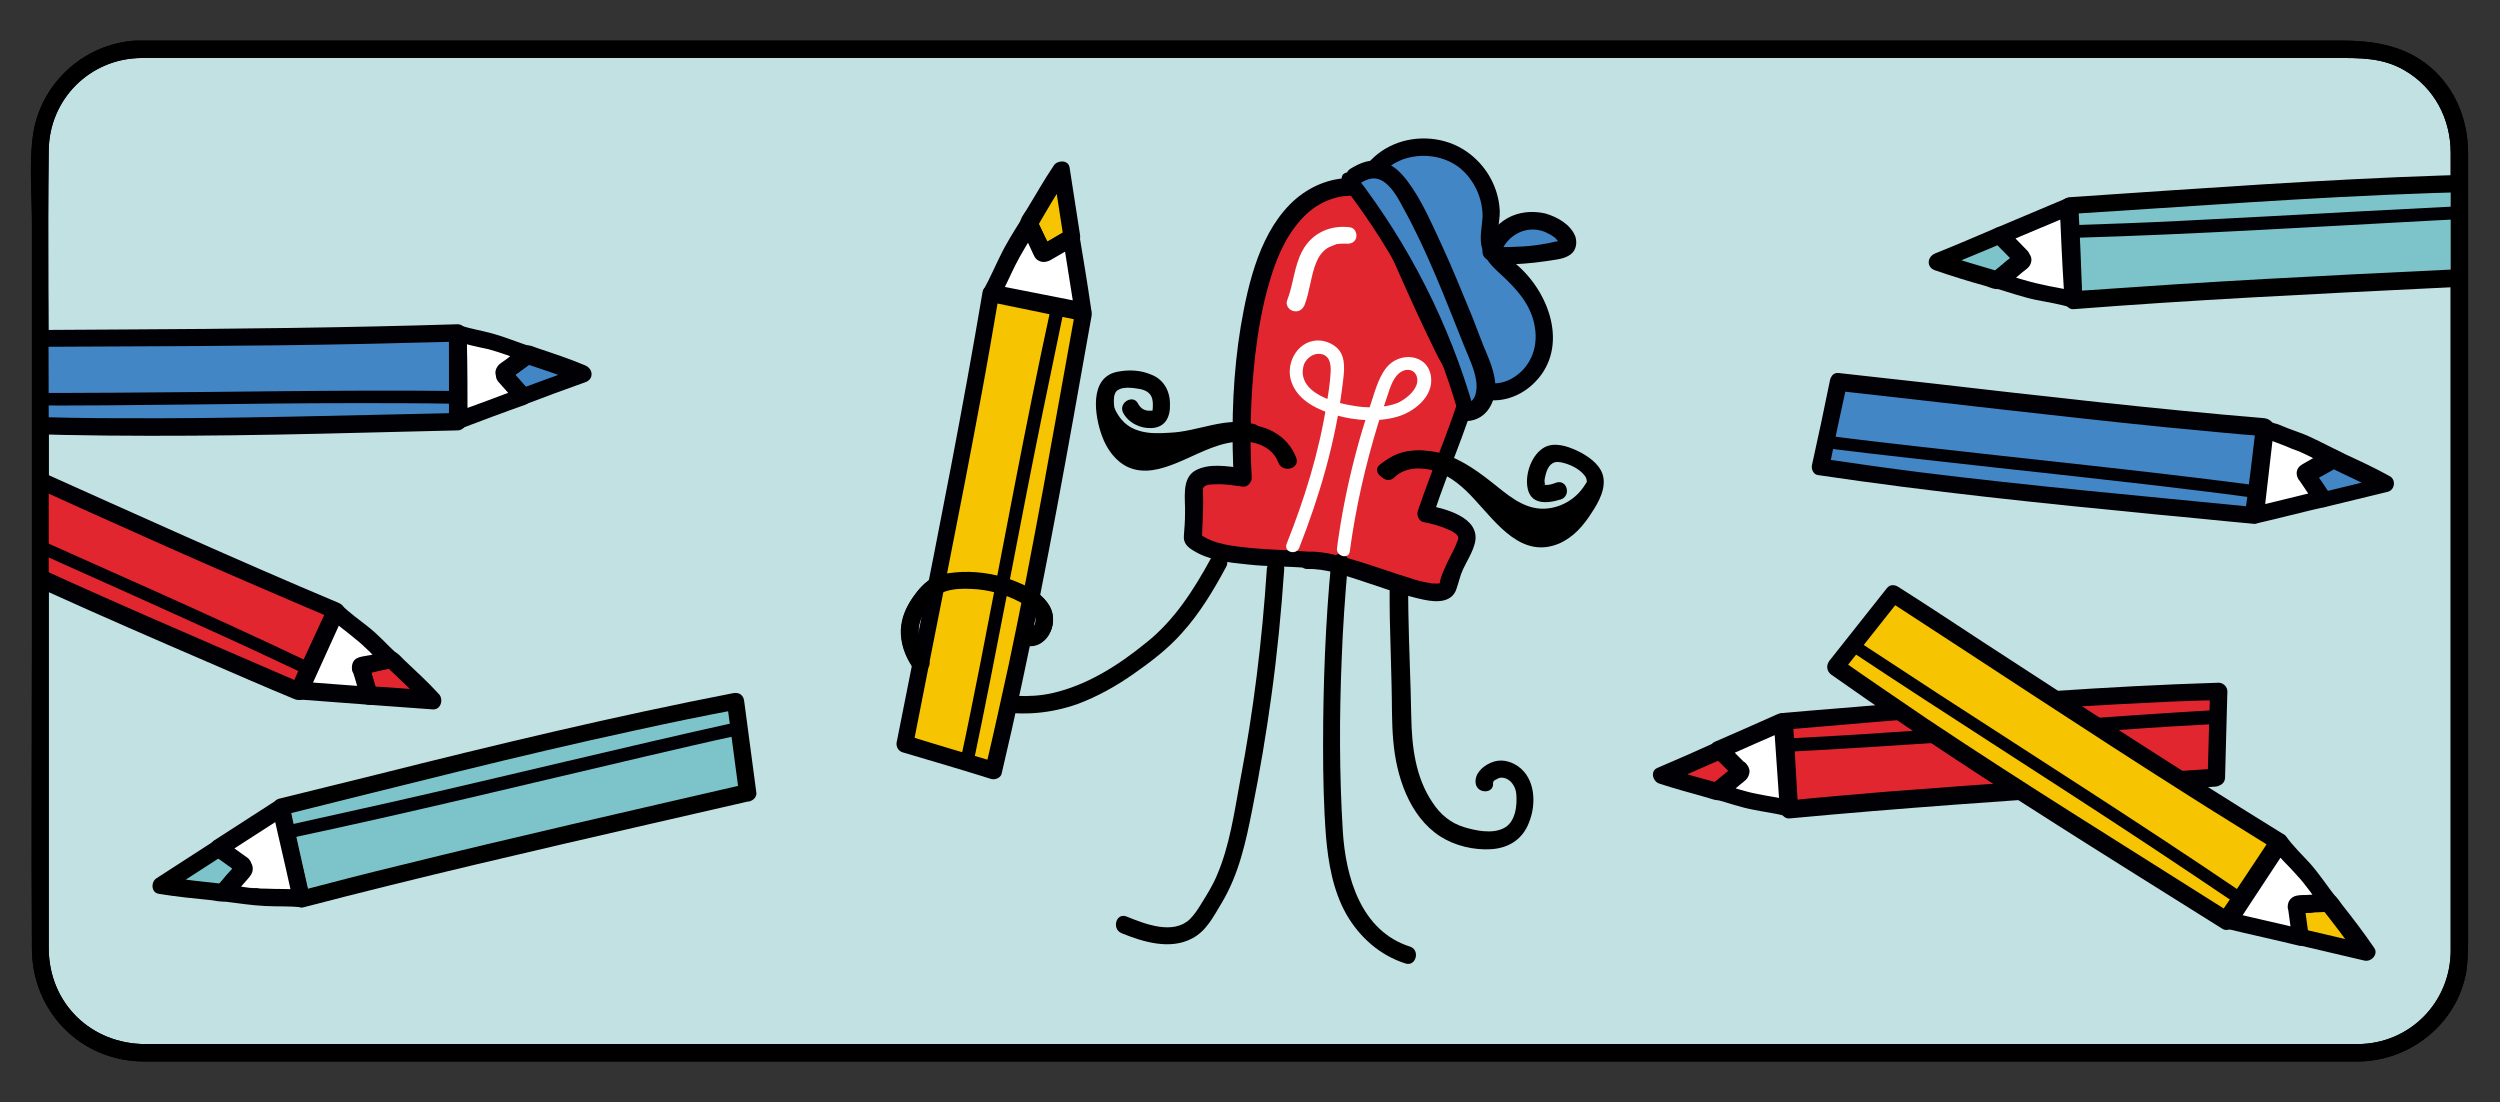 <?xml version="1.0" encoding="utf-8"?>
<!-- Generator: Adobe Illustrator 24.2.0, SVG Export Plug-In . SVG Version: 6.00 Build 0)  -->
<svg version="1.1" id="Layer_1" xmlns="http://www.w3.org/2000/svg" xmlns:xlink="http://www.w3.org/1999/xlink" x="0px" y="0px"
	 viewBox="0 0 431 190" style="enable-background:new 0 0 431 190;" xml:space="preserve">
<rect x="0" y="0" width="431" height="190" fill="#333333" stroke="none"/>
<style type="text/css">
	.st0{fill:#C2E1E3;}
	.st1{fill:#000005;}
	.st2{fill:#E1262F;}
	.st3{fill:#FFFFFF;}
	.st4{fill:#F7C402;}
	.st5{fill:#4386C6;}
	.st6{fill:#7DC4CA;}
	.st7{clip-path:url(#SVGID_2_);}
</style>
<g>
	<g>
		<path class="st0" d="M406.6,181.5H24.4c-9.6,0-17.4-7.8-17.4-17.4V25.9c0-9.6,7.8-17.4,17.4-17.4h382.2c9.6,0,17.4,7.8,17.4,17.4
			v138.2C424,173.7,416.2,181.5,406.6,181.5z"/>
		<g>
			<path class="st1" d="M406.6,180c-6.8,0-13.5,0-20.3,0c-17.4,0-34.8,0-52.2,0c-23.9,0-47.8,0-71.8,0c-26.4,0-52.9,0-79.3,0
				c-24.7,0-49.5,0-74.2,0c-18.9,0-37.8,0-56.7,0c-9,0-18,0-27,0c-9.3,0-16.6-6.9-16.7-16.4c0-5.9,0-11.8,0-17.6c0-24.5,0-49,0-73.5
				c0-15.5-0.2-31.1,0-46.6c0.1-8.8,7.1-15.8,15.9-15.9c0.5,0,1,0,1.5,0c3.5,0,6.9,0,10.4,0c15.3,0,30.5,0,45.8,0
				c22.7,0,45.4,0,68.2,0c26.1,0,52.3,0,78.4,0c25.5,0,50.9,0,76.4,0c20.8,0,41.6,0,62.4,0c11.8,0,23.5,0,35.3,0
				c4.1,0,8-0.1,11.8,2.1c5.2,3,8,8.4,8,14.3c0,2,0,4.1,0,6.1c0,21.9,0,43.9,0,65.8c0,20.7,0,41.4,0,62c0,1.2,0,2.5,0,3.7
				C422.4,172.9,415.4,179.9,406.6,180c-1.9,0-1.9,3,0,3c9-0.1,17.1-6.6,18.6-15.6c0.3-2,0.3-4,0.3-6.1c0-7.8,0-15.7,0-23.5
				c0-25.5,0-51,0-76.5c0-9.4,0-18.8,0-28.2c0-2.2,0-4.4,0-6.6c0-5.3-1.8-10.4-5.7-14.2C415.3,8,409.7,7,403.7,7
				c-4.2,0-8.4,0-12.7,0c-16.5,0-33,0-49.5,0c-23.7,0-47.4,0-71.1,0c-26.7,0-53.4,0-80.1,0c-25.3,0-50.5,0-75.8,0
				C94.8,7,75,7,55.3,7c-9.9,0-19.7,0-29.6,0c-0.8,0-1.6,0-2.4,0C14.4,7.6,7,14.4,5.7,23.2C5,28.1,5.5,33.4,5.5,38.3c0,24,0,48,0,72
				c0,17.7-0.1,35.5,0,53.2c0,10.8,8.3,19.4,19.2,19.5c2.6,0,5.3,0,7.9,0c14.2,0,28.3,0,42.5,0c22.3,0,44.6,0,66.9,0
				c26.4,0,52.8,0,79.2,0c26,0,51.9,0,77.9,0c21.5,0,43.1,0,64.6,0c12.7,0,25.3,0,38,0c1.7,0,3.3,0,5,0
				C408.5,183,408.5,180,406.6,180z"/>
		</g>
	</g>
	<g>
		<g>
			<g>
				<g>
					<g>
						<path d="M240.9,84.6c-1.3,7.2-1.4,14.6-1.3,21.9c0.1,3.8,0.2,7.6,0.3,11.3c0.1,3.3,0,6.7,0.3,9.9c0.5,6,2.7,13,8.1,16.5
							c2.5,1.6,5.8,2.4,8.8,2.2c3-0.2,5.4-1.7,6.5-4.6c1.3-3.2,1.1-7.6-1.9-9.7c-1.5-1-3.1-1.3-4.7-0.6c-1.4,0.6-2.8,1.9-2.6,3.5
							c0.2,1.9,3.2,1.9,3,0c0-0.3,0.2-0.5,0.7-0.7c0.3-0.2,0.7-0.3,1.1-0.2c1.3,0.2,2.1,1.6,2.2,2.7c0.2,2-0.1,5-2.2,6
							c-2,1-4.8,0.4-6.8-0.2c-2.3-0.7-4.1-2.2-5.4-4.2c-3-4.4-3.6-9.7-3.7-14.9c-0.1-6-0.4-12-0.5-18.1c-0.1-6.7,0-13.6,1.2-20.2
							C244.1,83.6,241.2,82.7,240.9,84.6L240.9,84.6z"/>
					</g>
				</g>
				<g>
					<path class="st2" d="M225.4,96.6c-4.4-0.4-15.7-0.1-19.7-3.5c0,0,0.3-6.7,0.2-8.7c-0.2-3.4,5.9-2.4,8.4-2.1
						c-0.7-13.1-0.4-57.1,24.3-49.1c29.5,9.5,12.9,37.8,7.2,55.4c2.6,0.5,7.5,1.9,7.2,4.4c-0.3,1.9-2.3,4.2-3.2,8.1
						C248.7,105.3,232.9,96.4,225.4,96.6z"/>
					<g>
						<path class="st1" d="M225.4,95.1c-3.2-0.3-6.4-0.3-9.5-0.6c-2.9-0.3-6.8-0.6-9.1-2.5c0.1,0.4,0.3,0.7,0.4,1.1
							c0.1-2.8,0.3-5.6,0.2-8.3c0-0.5-0.1-0.6,0.2-0.9c0.4-0.4,1.3-0.4,1.9-0.4c1.6-0.1,3.2,0.2,4.8,0.4c0.8,0.1,1.5-0.8,1.5-1.5
							c-0.4-7.1-0.2-14.2,0.6-21.2c0.5-4.2,1.2-8.3,2.4-12.4c1-3.5,2.4-7.1,4.7-10c1.9-2.5,4.5-4.3,7.6-4.9c4.3-0.7,9,1.1,12.8,3.1
							c3.9,2.1,7.3,5.2,8.9,9.5c1.5,3.9,1.6,8.3,1,12.4c-1.3,9.2-5.3,17.7-8.4,26.4c-0.3,1-0.7,1.9-1,2.9c-0.2,0.7,0.3,1.7,1,1.8
							c1.5,0.3,3,0.7,4.3,1.3c0.5,0.2,1.3,0.6,1.6,1.1c0.2,0.4,0.1,0.6-0.1,1c-0.5,1.5-1.4,2.8-2,4.3c-0.4,0.8-0.9,2-1,2.9
							c0,0.2,0,0,0,0c0-0.1,0.2,0-0.1,0c0.3-0.1-0.1,0-0.2,0c0.3,0-0.2,0-0.3,0c-0.4,0-0.9,0-1.2-0.1c-1.2-0.2-2.4-0.5-3.5-0.9
							c-2.9-0.9-5.7-1.9-8.6-2.8C231.6,96,228.5,95,225.4,95.1c-1.9,0-1.9,3,0,3c3-0.1,6.1,1,8.9,1.9c3.1,1,6.3,2.2,9.5,3
							c2,0.5,5,1.3,6.6-0.3c0.3-0.3,0.6-0.8,0.7-1.2c0.4-1.1,0.6-2.2,1.1-3.3c0.7-1.5,1.7-3,2.1-4.7c0.9-4.3-5.1-5.8-8.2-6.4
							c0.3,0.6,0.7,1.2,1,1.8c2.9-9.1,7.2-17.8,9-27.2c0.9-4.6,1.2-9.4,0.1-13.9c-1.2-4.7-4-8.6-7.8-11.4c-4.1-3.1-9.6-5.4-14.7-5.7
							c-3.8-0.2-7.3,1.1-10.2,3.5c-6.2,5.3-8.3,14.5-9.6,22.1c-1.3,7.9-1.6,16-1.3,24c0,0.6,0.1,1.3,0.1,1.9c0.5-0.5,1-1,1.5-1.5
							c-2.6-0.3-5.7-0.9-8.1,0.4c-2.5,1.4-1.7,5-1.8,7.4c0,1.3-0.1,2.6-0.2,3.9c-0.1,1.2,0.6,1.9,1.6,2.5c2.7,1.7,6.2,2.1,9.3,2.4
							c3.4,0.4,6.8,0.3,10.2,0.6C227.4,98.2,227.4,95.2,225.4,95.1z"/>
					</g>
				</g>
				<g>
					<g>
						<path d="M229.5,96.9c-1,10.5-1.4,21.1-1.4,31.7c0,5.2,0.1,10.4,0.5,15.6c0.4,4.6,1.2,9.3,3.5,13.4c2.3,4,5.8,7.1,10.2,8.5
							c1.8,0.6,2.6-2.3,0.8-2.9c-8.5-2.7-11.1-12-11.6-19.9c-0.6-9.8-0.6-19.7-0.2-29.5c0.2-5.6,0.6-11.2,1.1-16.8
							C232.7,95,229.7,95,229.5,96.9L229.5,96.9z"/>
					</g>
				</g>
				<g>
					<g>
						<path class="st3" d="M224,94.4c3.5-8.9,6.2-18.1,7.4-27.6c0.2-1.8,0.7-4.2-0.2-5.9c-0.7-1.4-2.6-2.3-4.2-2.2
							c-3.5,0.2-5.5,4.2-4.3,7.3c1.2,3.2,4.6,4.7,7.7,5.6c3.2,0.9,7,1.2,10.3,0.3c3-0.8,6.5-3.5,6-7c-0.6-4-5.5-4.3-7.7-1.5
							c-1.5,1.9-2.1,4.6-2.9,6.9c-0.9,2.6-1.7,5.3-2.4,8c-1.4,5.3-2.5,10.8-3.2,16.2c-0.2,1.4,2,2,2.2,0.6c1-7.5,2.7-14.9,4.9-22.1
							c0.6-1.8,1.2-3.6,1.8-5.4c0.5-1.5,1.2-3.4,2.9-3.8c1.6-0.3,2.4,1.2,1.9,2.6c-0.5,1.3-1.9,2.4-3.1,3c-2.4,1-5.5,1-8.1,0.5
							c-2.4-0.4-5.2-1.2-7-2.8c-1.1-1-1.7-2.4-1.3-3.9c0.2-1.1,1.4-2.2,2.6-2.2c1.9,0,2.2,1.7,2.1,3.2c-0.1,1.9-0.4,3.7-0.7,5.5
							c-1.3,8.3-3.8,16.3-6.9,24.1C221.3,95.2,223.5,95.8,224,94.4L224,94.4z"/>
					</g>
				</g>
				<g>
					<g>
						<path class="st3" d="M224.9,52.6c0.9-2.3,1.1-5.1,2-7.3c0.4-1,1-1.9,1.9-2.5c0.5-0.3,1-0.5,1.6-0.7c0.5-0.1,1.2-0.1,1.6-0.1
							c0.8,0.1,1.6-0.2,1.8-1c0.2-0.7-0.2-1.7-1-1.8c-3.4-0.5-6.7,1-8.3,4.1c-1.4,2.6-1.5,5.7-2.6,8.5c-0.3,0.8,0.3,1.6,1,1.8
							C223.9,53.9,224.6,53.3,224.9,52.6L224.9,52.6z"/>
					</g>
				</g>
				<g>
					<g>
						<path class="st3" d="M238.8,40.8c1.9,0,1.9-3,0-3C236.8,37.8,236.8,40.8,238.8,40.8L238.8,40.8z"/>
					</g>
				</g>
				<g>
					<g>
						<path d="M218.4,98.1c-0.8,12.3-2.3,24.5-4.6,36.5c-1,5.4-1.8,11.2-4,16.3c-0.7,1.7-1.7,3.3-2.7,4.9c-0.6,1-1.2,1.9-2,2.7
							c-2.9,2.7-7.7,0.8-10.9-0.5c-1.8-0.7-2.6,2.2-0.8,2.9c3.7,1.5,8.3,2.9,12.1,0.9c2.5-1.3,3.7-3.8,5.1-6.1
							c3-5,4.2-10.6,5.3-16.2c1.3-6.5,2.4-13,3.3-19.6c1-7.2,1.7-14.5,2.2-21.8C221.5,96.2,218.5,96.2,218.4,98.1L218.4,98.1z"/>
					</g>
				</g>
			</g>
			<g>
				<g>
					<path d="M208.8,96.2c-3,5.5-6.3,10.7-11.2,14.6c-4.8,3.9-10.1,7.3-16.2,8.7c-4.1,0.9-8.2,0.5-12.2-0.5c-3.4-0.9-6.8-2.3-9-5.2
						c-1.5-2-2.4-4.6-1.5-7c0.5-1.4,1.5-2.8,2.5-3.8c1.1-1.1,2.6-1.3,4-1.4c3.4-0.3,7.1,0.5,10.2,2.1c1,0.5,2.2,1.2,2.9,2.2
						c0.5,0.8,0.3,2.9-1.2,2.4c-1.8-0.6-2.6,2.3-0.8,2.9c4,1.3,6.5-3.6,4.6-6.8c-1.7-2.8-5.3-4.2-8.3-5c-3.5-1-7.8-1.4-11.3,0
						c-1.9,0.8-3.3,2.6-4.3,4.2c-0.9,1.5-1.5,3-1.6,4.7c-0.3,3.4,1.6,6.8,4,9.1c3.3,3.1,7.9,4.5,12.3,5.2c4.8,0.8,9.4,0.4,14-1.2
						c3.5-1.3,6.7-3.1,9.7-5.2c3-2.1,5.9-4.3,8.3-7c3.1-3.4,5.5-7.4,7.7-11.5C212.3,96.1,209.7,94.6,208.8,96.2L208.8,96.2z"/>
				</g>
			</g>
			<g>
				<g>
					<path class="st4" d="M156,128.2c5.1-26.1,10.2-50.7,14.8-77.6c5.3,1.1,10.7,2.2,16,3.3c-4.8,26.3-9.1,51.9-15.5,78.9L156,128.2
						z"/>
					<g>
						<path class="st1" d="M157.4,128.6c3.9-20,8-40,11.7-60c1.1-5.9,2.1-11.7,3.1-17.6c-0.6,0.3-1.2,0.7-1.8,1
							c5.3,1.1,10.7,2.2,16,3.3c-0.3-0.6-0.7-1.2-1-1.8c-3.7,20.4-7.2,40.8-11.5,61.1c-1.3,5.9-2.6,11.9-4,17.8
							c0.6-0.3,1.2-0.7,1.8-1c-5.1-1.5-10.2-3-15.3-4.6c-1.9-0.6-2.6,2.3-0.8,2.9c5.1,1.5,10.2,3,15.3,4.6c0.8,0.2,1.7-0.3,1.8-1
							c4.8-20.3,8.7-40.9,12.4-61.5c1-5.8,2.1-11.6,3.1-17.4c0.1-0.8-0.2-1.7-1-1.8c-5.3-1.1-10.7-2.2-16-3.3
							c-0.7-0.2-1.7,0.2-1.8,1c-3.4,20.2-7.4,40.4-11.4,60.5c-1.1,5.7-2.3,11.4-3.4,17.1C154.2,129.7,157.1,130.5,157.4,128.6z"/>
					</g>
				</g>
				<g>
					<g>
						<path d="M160,113.6c-1.1-1.6-1.8-3.4-1.6-5.4c0.2-1.6,1.1-3.1,2.1-4.4c1-1.3,2-1.8,3.5-2.1c1.5-0.3,3.1-0.2,4.6-0.1
							c2.8,0.3,5.7,1.2,8.1,2.7c0.7,0.5,1.6,1.2,1.8,1.9c0.3,0.8-0.1,2.4-1.4,2c-1.8-0.6-2.6,2.3-0.8,2.9c3.5,1.2,6.1-2.7,5-5.8
							c-0.9-2.5-3.6-4-5.8-4.9c-3-1.3-6.4-1.9-9.6-1.8c-1.6,0.1-3.3,0.2-4.8,0.9c-1.6,0.7-2.8,2.2-3.8,3.6c-1.1,1.6-1.9,3.4-2,5.4
							c-0.1,2.3,0.7,4.6,2,6.5C158.5,116.7,161.1,115.2,160,113.6L160,113.6z"/>
					</g>
				</g>
				<g>
					<g>
						<path class="st1" d="M167.8,131.6c4.2-20,7.8-40.1,11.9-60.2c1.2-5.8,2.4-11.6,3.6-17.4c0.3-1.4-1.9-2-2.2-0.6
							c-4.4,20.2-8.1,40.6-12.1,61c-1.1,5.5-2.2,11.1-3.4,16.6C165.4,132.4,167.6,133,167.8,131.6L167.8,131.6z"/>
					</g>
				</g>
				<g>
					<g>
						<path class="st4" d="M179.9,43.6c0.1,0,0.3,0,0.4-0.1c1.5-0.9,3-1.7,4.5-2.6c-0.6-4.1-1.3-8.2-1.8-11.6c-2,3-3.8,6.2-5.6,9.2
							c0.7,1.6,1.5,3.2,2.2,4.7C179.6,43.5,179.7,43.6,179.9,43.6z"/>
						<g>
							<path class="st1" d="M179.9,45.1c1.1-0.1,2-0.8,2.9-1.3c0.9-0.5,1.8-1,2.7-1.6c0.6-0.4,0.8-1,0.7-1.7
								c-0.6-3.9-1.2-7.7-1.8-11.6c-0.2-1.4-2.1-1.3-2.7-0.4c-1.7,2.5-3.2,5.2-4.8,7.8c-0.4,0.6-1,1.4-1,2.1c0,0.8,0.6,1.7,1,2.4
								c0.3,0.7,0.7,1.4,1,2.1c0.3,0.7,0.6,1.5,1.3,1.9c1.7,0.9,3.2-1.7,1.5-2.6c0.2,0.3,0.3,0.3,0.2,0.1c0-0.1-0.1-0.2-0.1-0.2
								c-0.1-0.2-0.2-0.4-0.3-0.6c-0.2-0.4-0.4-0.8-0.6-1.2c-0.4-0.8-0.8-1.7-1.2-2.5c0,0.5,0,1,0,1.5c1.8-3.1,3.6-6.2,5.6-9.2
								c-0.9-0.1-1.8-0.2-2.7-0.4c0.6,3.9,1.2,7.7,1.8,11.6c0.2-0.6,0.5-1.1,0.7-1.7c-1.5,0.9-3.1,1.9-4.7,2.6
								c0.3-0.1,0.5-0.1,0.8-0.2c-0.1,0-0.1,0-0.2,0c-0.8,0.1-1.5,0.6-1.5,1.5C178.4,44.4,179,45.2,179.9,45.1z"/>
						</g>
					</g>
					<g>
						<path class="st3" d="M180.2,43.5c-0.1,0.1-0.2,0.1-0.4,0.1c-0.2,0-0.2-0.2-0.3-0.3c-0.7-1.6-1.5-3.2-2.2-4.7
							c-0.8,1.3-1.5,2.5-2.3,3.7c-1.1,1.6-3.1,6.5-4.1,8.2l15.7,3.1c-0.6-3.7-1.3-8.1-2-12.6C183.2,41.8,181.7,42.7,180.2,43.5z"/>
						<g>
							<path class="st1" d="M179.5,42.3c-0.1,0-0.1,0.1-0.2,0.1c0.3-0.1,0.5-0.1,0.8-0.2c-0.1,0-0.1,0-0.2,0
								c0.3,0.1,0.5,0.1,0.8,0.2c0.3,0.2,0.2,0.3,0.1-0.1c-0.1-0.2-0.2-0.5-0.3-0.7c-0.2-0.4-0.4-0.8-0.6-1.3
								c-0.4-0.8-0.8-1.7-1.2-2.5c-0.5-1.1-2.1-0.9-2.6,0c-1.3,2.1-2.6,4.1-3.7,6.4c-0.9,1.8-1.7,3.7-2.7,5.5
								c-0.5,0.8-0.1,2,0.9,2.2c4.6,0.9,9.1,1.8,13.7,2.7c0.7,0.1,1.3,0.3,2,0.4c1.2,0.2,2-0.7,1.8-1.8c-0.6-4.2-1.3-8.4-2-12.6
								c-0.2-1-1.4-1.3-2.2-0.9C182.5,40.5,181,41.4,179.5,42.3c-1.7,1-0.2,3.5,1.5,2.6c1.5-0.9,3-1.7,4.5-2.6
								c-0.7-0.3-1.5-0.6-2.2-0.9c0.7,4.2,1.3,8.4,2,12.6c0.6-0.6,1.2-1.2,1.8-1.8c-4.6-0.9-9.1-1.8-13.7-2.7
								c-0.7-0.1-1.3-0.3-2-0.4c0.3,0.7,0.6,1.5,0.9,2.2c1-1.8,1.8-3.7,2.7-5.5c1.1-2.2,2.4-4.2,3.7-6.4c-0.9,0-1.7,0-2.6,0
								c0.6,1.3,1.2,2.6,1.8,3.9c0.3,0.6,0.5,1.3,1.1,1.6c0.7,0.4,1.3,0.3,2,0c0.7-0.4,0.9-1.4,0.5-2.1
								C181.1,42,180.2,41.9,179.5,42.3z"/>
						</g>
					</g>
				</g>
			</g>
		</g>
		<g>
			<path class="st5" d="M235.9,34.4c-1-2.6,0.7-5.5,3-7.1c3.6-2.5,8.6-2.6,12.4-0.5s6.1,6.6,5.7,11c-0.1,1.6-0.6,3.2-0.1,4.8
				c0.5,1.8,2.2,3,3.6,4.2c3.7,3.2,6.4,8,5.7,12.9s-5.7,9-10.4,7.7c-3.9-1.1-6.1-5.3-7.8-9c-3.8-8.4-7.6-16.7-11.4-25.1"/>
			<g>
				<path class="st1" d="M237.3,34c-1.2-3.3,2.4-5.9,5.1-6.7c3.1-0.9,6.6-0.4,9.2,1.6c2.5,2,4,5.2,4,8.4c-0.1,1.9-0.6,3.7-0.1,5.5
					c0.4,1.6,1.5,2.9,2.7,4c2.5,2.3,4.9,4.6,6,7.9c1,3.1,0.7,6.4-1.5,8.9c-2,2.2-5,3.3-7.7,1.8c-2.6-1.5-4.1-4.4-5.3-7
					c-4-8.6-7.8-17.3-11.7-25.9c-0.8-1.8-3.4-0.2-2.6,1.5c4,8.9,7.8,18,12.1,26.7c1.5,3.1,3.6,6.3,6.9,7.7c3.4,1.4,7.2,0.3,9.8-2.1
					c6.3-5.8,3.3-15.2-2.3-20.3c-1.3-1.2-3.3-2.4-3.6-4.2c-0.4-2,0.5-4.1,0.2-6.2c-0.4-3.8-2.5-7.3-5.7-9.5
					c-3.6-2.5-8.5-2.9-12.5-1.2c-3.8,1.6-7.5,5.6-5.9,10C235.1,36.6,238,35.8,237.3,34L237.3,34z"/>
			</g>
		</g>
		<g>
			<path class="st5" d="M232.8,31.2c9.2,11.8,16.1,25.5,20.1,39.9c1.8,0,3.2-1.8,3.4-3.5s-0.4-3.5-1.1-5.2
				c-3.7-9.6-7.3-19.1-12.3-28.1c-1.4-2.6-3.7-5.5-6.7-5c-0.9,0.2-1.8,0.7-2.6,1.2"/>
			<g>
				<path class="st1" d="M231.8,32.3c9,11.7,15.7,25,19.7,39.2c0.2,0.6,0.8,1.1,1.4,1.1c3.7-0.2,5.3-3.9,4.8-7.2c-0.3-2-1.2-4-2-5.9
					c-0.8-2-1.5-4-2.3-5.9c-1.6-3.9-3.2-7.8-5-11.7c-1.7-3.6-3.3-7.4-5.7-10.6c-1.1-1.5-2.5-2.9-4.3-3.4c-2-0.6-3.8,0.1-5.6,1.2
					c-1.6,1-0.1,3.6,1.5,2.6c1.6-1,2.9-1.4,4.5-0.2c1.4,1.1,2.3,2.8,3.1,4.3c2.1,3.8,3.9,7.7,5.6,11.7c1.7,4,3.3,8.1,4.9,12.1
					c0.8,2,1.8,4,2.1,6.1c0.2,1.4,0,3.7-1.8,3.8c0.5,0.4,1,0.7,1.4,1.1c-4.2-14.7-11.2-28.5-20.5-40.5c-0.5-0.6-1.6-0.5-2.1,0
					C231.1,30.8,231.3,31.6,231.8,32.3L231.8,32.3z"/>
			</g>
		</g>
		<g>
			<path class="st5" d="M257.2,43.6c0.6-2.5,2.7-4.6,5.2-5.3c2.5-0.7,5.4,0.1,7.2,2c0.6,0.6,1.1,1.7,0.4,2.3
				c-0.2,0.2-0.6,0.3-0.9,0.4c-3.4,0.8-6.9,1.2-10.4,1.1"/>
			<g>
				<path class="st1" d="M258.6,44c1-3.6,5-5.6,8.4-3.7c0.4,0.2,0.7,0.4,1.1,0.7c0.3,0.3,0.5,0.6,0.7,0.8c0,0.2,0.1,0.2,0,0.1
					c0-0.1,0-0.2,0.1-0.3c0.2-0.1,0.2-0.1,0-0.1c-0.1,0-0.3,0.1-0.4,0.1c-0.7,0.1-1.3,0.3-2,0.4c-2.6,0.5-5.2,0.6-7.8,0.6
					c-1.9,0-1.9,3,0,3c2.7,0,5.4-0.2,8-0.6c1.2-0.2,2.7-0.3,3.7-0.9c1.2-0.6,1.6-2,1.2-3.3c-0.8-2.1-3.1-3.4-5.2-4
					c-2.2-0.5-4.5-0.3-6.5,0.8c-2.1,1.2-3.7,3.2-4.3,5.5C255.3,45,258.1,45.8,258.6,44L258.6,44z"/>
			</g>
		</g>
		<g>
			<g>
				<g>
					<path d="M240.4,82.3c1.8-1.8,4.7-1.8,7-1.1c2.8,0.9,5,2.9,6.9,5c3.8,4.1,8.1,10.2,14.5,7.5c2.5-1.1,4.2-3.1,5.6-5.3
						c1.2-1.8,2.6-4.3,1.9-6.6c-0.6-1.9-2.7-3.3-4.4-4.1c-1.7-0.8-3.9-1.5-5.6-0.6c-2.2,1.2-3.3,4.4-3,6.7c0.4,3.2,3.2,3.1,5.8,2.3
						c1.8-0.6,1.1-3.5-0.8-2.9c-0.5,0.2-1.1,0.4-1.6,0.4c-0.1,0-0.4,0-0.5,0c-0.7,0.3,0.3-0.2,0,0c0.2-0.2,0.1,0.3,0.2,0.1
						c0,0-0.1-0.4-0.1-0.5c-0.1-0.5,0.1-1,0.2-1.5c0.4-1.4,1.1-2.3,2.6-2c1.5,0.3,3.2,1.1,4.1,2.3c1,1.2-0.3,3.1-1,4.1
						c-1,1.7-2.2,3.4-4,4.4c-2.1,1.2-4.3,0.9-6.2-0.6c-3.9-3.1-6.4-7.5-10.6-10.2c-3.9-2.4-9.8-3.2-13.2,0.4
						C236.9,81.6,239,83.7,240.4,82.3L240.4,82.3z"/>
				</g>
			</g>
			<g>
				<g>
					<path d="M240,82.1c2.8-2.3,6.9-1.8,10-0.3c3.5,1.7,6.1,4.5,9.3,6.6c2.8,1.9,6,2.6,9.3,1.9c3-0.7,5.7-2.6,7.3-5.3
						c1-1.7-1.6-3.2-2.6-1.5c-1.5,2.5-4.2,4.1-7.1,4.2c-3.7,0.1-6.5-2.6-9.2-4.7c-2.8-2.2-6-4.4-9.6-5.1c-3.4-0.6-6.8,0-9.5,2.2
						C236.4,81.2,238.6,83.3,240,82.1L240,82.1z"/>
				</g>
			</g>
			<g>
				<g>
					<path d="M259.5,89.2c1.2,1.7,3.2,2.5,5.3,2.8c2.2,0.3,4.3,0.2,6.4-0.5c0.8-0.3,1.3-1,1-1.8c-0.2-0.8-1.1-1.2-1.8-1
						c-0.9,0.2-1.8,0.4-2.8,0.6c-0.8,0.2-1.3,1.1-1,1.8c0.2,0.8,1.1,1.2,1.8,1c0.8-0.2,1.5-0.5,2.2-0.9c0.7-0.5,1-1.3,0.5-2.1
						c-0.4-0.7-1.4-1-2.1-0.5c-0.5,0.4-0.8,0.5-1.4,0.6c0.3,1,0.5,1.9,0.8,2.9c0.9-0.2,1.8-0.4,2.8-0.6c-0.3-1-0.5-1.9-0.8-2.9
						c-1.5,0.5-3.2,0.7-4.7,0.5c-0.8-0.1-1.6-0.3-2.3-0.6c-0.2-0.1-0.2-0.1-0.1,0c-0.1,0-0.2-0.1-0.3-0.1c-0.1-0.1-0.3-0.1-0.4-0.2
						c-0.1-0.1-0.2-0.1-0.3-0.2c0.1,0.1,0.1,0.1,0,0c0,0-0.4-0.4-0.3-0.3c-0.5-0.7-1.3-1-2.1-0.5C259.4,87.6,259,88.6,259.5,89.2
						L259.5,89.2z"/>
				</g>
			</g>
		</g>
		<g>
			<g>
				<g>
					<path d="M223.5,79c-1.5-4.1-5.7-6.1-9.9-5.8c-5.1,0.3-9.2,3.4-14,4.7c-2.2,0.6-4.1,0.3-5.5-1.5c-1.1-1.4-1.5-3.2-1.8-5
						c-0.2-1.1-0.7-3.6,0.5-4.2c1-0.6,2.8-0.3,3.9-0.1c2,0.5,2.2,1.8,2,3.7c-0.1,1.3,0.2-0.3,0.2-0.1c0,0-0.1,0.1-0.3,0.1
						c-0.2,0-0.5,0-0.7,0c-0.8-0.1-1.3-0.5-1.7-1.2c-0.8-1.7-3.4-0.2-2.6,1.5c0.9,1.8,3,2.8,4.9,2.7c2.4-0.1,3.3-1.9,3.2-4.2
						c0-2.2-1.1-4.2-3.2-5c-1.8-0.8-3.9-0.9-5.9-0.5c-4.9,1-3.9,7.6-2.6,11.1c0.8,2.2,2.3,4.3,4.4,5.3c2.8,1.3,5.8,0.4,8.5-0.7
						c3.2-1.3,6.4-3.2,9.9-3.6c2.9-0.4,6.5,0.5,7.6,3.6C221.2,81.6,224.1,80.8,223.5,79L223.5,79z"/>
				</g>
			</g>
			<g>
				<g>
					<path d="M189.5,71.9c2.1,4.5,6.2,5.9,10.9,5.8c2.3,0,4.5-0.4,6.8-1c2.6-0.6,5.5-1.4,8.2-0.7c1.9,0.5,2.7-2.4,0.8-2.9
						c-5-1.3-9.6,1.3-14.5,1.5c-1.7,0.1-3.5,0.2-5.2-0.3c-2.2-0.6-3.5-2-4.4-4C191.3,68.6,188.7,70.1,189.5,71.9L189.5,71.9z"/>
				</g>
			</g>
			<g>
				<g>
					<path d="M191.3,74.9c1.1,1.7,2.8,2.8,4.7,3.4c2.2,0.7,4.5,0.5,6.7,0c-0.5-0.8-1-1.7-1.5-2.5c0,0-0.3,0.3-0.2,0.2
						c0.1-0.1-0.1,0.1-0.1,0.1c-0.1,0-0.3,0.1-0.1,0.1c-0.1,0-0.2,0.1-0.3,0.1c-0.1,0-0.2,0.1-0.4,0.1c-0.1,0-0.4,0.1-0.1,0
						c-0.3,0-0.6,0.1-0.8,0.1c-0.6,0-1.1,0-1.7,0c-0.6,0-1.1-0.1-1.5-0.1c-0.1,1-0.3,2-0.4,2.9c1.5,0.2,2.9,0.4,4.4,0.6
						c0.8,0.1,1.5-0.8,1.5-1.5c0-0.9-0.7-1.4-1.5-1.5c-1.5-0.2-2.9-0.4-4.4-0.6c-0.7-0.1-1.4,0.6-1.5,1.3c-0.1,0.7,0.3,1.5,1.1,1.6
						c1.4,0.2,2.9,0.3,4.4,0.2c1.3-0.1,2.8-0.4,3.7-1.4c1-1.1,0-2.8-1.5-2.5c-1.6,0.3-3.4,0.5-5,0c-0.2-0.1-0.4-0.1-0.6-0.2
						c0,0-0.4-0.2-0.2-0.1c-0.4-0.2-0.7-0.4-1.1-0.6c-0.1-0.1-0.2-0.2-0.4-0.3c0.2,0.1-0.2-0.2-0.3-0.2c-0.1-0.1-0.3-0.3-0.4-0.4
						c-0.1-0.1-0.1-0.2-0.2-0.2c0.1,0.1,0.1,0.1,0-0.1c-0.5-0.7-1.3-1-2.1-0.5C191.2,73.3,190.8,74.3,191.3,74.9L191.3,74.9z"/>
				</g>
			</g>
		</g>
	</g>
	<g>
		<g>
			<path class="st2" d="M382.1,134c-24.8,1.7-48.2,3.1-73.6,5.5c-0.3-5.1-0.6-10.2-0.9-15.2c24.9-2.1,49-4.4,74.9-5.2L382.1,134z"/>
			<g>
				<path class="st1" d="M382.1,132.5c-19,1.3-38,2.5-57,4c-5.5,0.5-11.1,0.9-16.6,1.5c0.5,0.5,1,1,1.5,1.5
					c-0.3-5.1-0.6-10.2-0.9-15.2c-0.5,0.5-1,1-1.5,1.5c19.3-1.6,38.5-3.4,57.8-4.4c5.7-0.3,11.4-0.6,17.1-0.7c-0.5-0.5-1-1-1.5-1.5
					c-0.1,5-0.3,9.9-0.4,14.9c-0.1,1.9,2.9,1.9,3,0c0.1-5,0.3-9.9,0.4-14.9c0-0.8-0.7-1.5-1.5-1.5c-19.5,0.6-38.9,2.1-58.3,3.8
					c-5.5,0.5-11.1,0.9-16.6,1.4c-0.8,0.1-1.6,0.6-1.5,1.5c0.3,5.1,0.6,10.2,0.9,15.2c0,0.8,0.7,1.6,1.5,1.5
					c19.1-1.8,38.3-3.1,57.4-4.4c5.4-0.4,10.8-0.7,16.2-1.1C384,135.3,384,132.3,382.1,132.5z"/>
			</g>
		</g>
		<g>
			<g>
				<path class="st1" d="M382.2,122.4c-19,1.1-38,2.7-57,3.9c-5.6,0.4-11.2,0.7-16.8,1c-1.4,0.1-1.4,2.3,0,2.3
					c19.3-1,38.5-2.5,57.7-3.8c5.3-0.4,10.7-0.7,16-1C383.7,124.5,383.7,122.3,382.2,122.4L382.2,122.4z"/>
			</g>
		</g>
		<g>
			<g>
				<path class="st2" d="M300,133c0-0.1-0.1-0.2-0.2-0.3c-1.1-1.1-2.3-2.3-3.4-3.4c-3.6,1.6-7.1,3.2-10,4.4c3.2,1.1,6.5,1.9,9.6,2.8
					c1.2-1,2.5-2.1,3.7-3.1C299.9,133.2,300,133.1,300,133z"/>
				<g>
					<path class="st1" d="M301.5,132.6c-0.3-0.9-1.2-1.6-1.9-2.3c-0.7-0.7-1.4-1.4-2.1-2.1c-0.5-0.5-1.2-0.5-1.8-0.2
						c-3.3,1.5-6.7,3-10,4.4c-1.3,0.6-0.7,2.4,0.4,2.7c2.7,0.9,5.4,1.6,8.2,2.4c0.7,0.2,1.6,0.6,2.3,0.4c0.7-0.2,1.4-1,1.9-1.4
						c0.6-0.5,1.2-1,1.8-1.5c0.6-0.5,1.2-0.9,1.3-1.6c0.5-1.9-2.4-2.7-2.9-0.8c0.1-0.1,0.1-0.2,0.2-0.3c-0.1,0.1-0.2,0.2-0.3,0.3
						c-0.1,0.1-0.3,0.2-0.4,0.3c-0.3,0.3-0.7,0.6-1,0.9c-0.7,0.6-1.3,1.1-2,1.7c0.5-0.1,1-0.3,1.5-0.4c-3.2-0.9-6.5-1.7-9.6-2.8
						c0.1,0.9,0.2,1.8,0.4,2.7c3.4-1.5,6.7-3,10-4.4c-0.6-0.1-1.2-0.2-1.8-0.2c1.2,1.2,2.4,2.3,3.5,3.6c-0.1-0.2-0.3-0.4-0.4-0.7
						c0,0.1,0,0.1,0.1,0.2c0.3,0.8,1,1.3,1.8,1C301.2,134.2,301.7,133.3,301.5,132.6z"/>
				</g>
			</g>
			<g>
				<path class="st3" d="M299.8,132.7c0.1,0.1,0.2,0.2,0.2,0.3c0,0.1-0.1,0.3-0.2,0.4c-1.2,1-2.5,2.1-3.7,3.1
					c1.3,0.4,2.7,0.8,3.9,1.2c1.7,0.6,6.6,1.2,8.4,1.7l-1-14.9c-3.2,1.4-7,3.1-10.9,4.8C297.6,130.4,298.7,131.5,299.8,132.7z"/>
				<g>
					<path class="st1" d="M298.8,133.7c0,0,0.1,0.1,0.1,0.1c-0.1-0.2-0.3-0.4-0.4-0.7c0,0.1,0,0.1,0.1,0.2c0-0.3,0-0.5,0-0.8
						c0,0.1,0,0.1-0.1,0.2c0.1-0.2,0.3-0.4,0.4-0.7c-1.2,1.2-2.6,2.2-3.9,3.3c-0.9,0.7-0.4,2.2,0.7,2.5c2.2,0.6,4.4,1.4,6.6,1.8
						c1.9,0.4,3.8,0.6,5.6,1.1c0.9,0.2,2-0.5,1.9-1.4c-0.3-4.3-0.6-8.7-0.9-13c0-0.6-0.1-1.3-0.1-1.9c-0.1-1.2-1.2-1.8-2.3-1.3
						c-3.6,1.6-7.2,3.2-10.9,4.8c-0.9,0.4-0.9,1.7-0.3,2.4C296.5,131.4,297.6,132.6,298.8,133.7c1.4,1.4,3.5-0.7,2.1-2.1
						c-1.1-1.1-2.3-2.3-3.4-3.4c-0.1,0.8-0.2,1.6-0.3,2.4c3.6-1.6,7.2-3.2,10.9-4.8c-0.8-0.4-1.5-0.9-2.3-1.3
						c0.3,4.3,0.6,8.7,0.9,13c0,0.6,0.1,1.3,0.1,1.9c0.6-0.5,1.3-1,1.9-1.4c-1.8-0.5-3.8-0.7-5.6-1.1c-2.3-0.4-4.4-1.2-6.6-1.8
						c0.2,0.8,0.4,1.7,0.7,2.5c1-0.8,2-1.7,3-2.5c0.5-0.4,1.1-0.8,1.3-1.5c0.3-0.8,0-1.4-0.5-2c-0.5-0.6-1.6-0.5-2.1,0
						C298.2,132.2,298.3,133.1,298.8,133.7z"/>
				</g>
			</g>
		</g>
	</g>
	<g>
		<g>
			<path class="st6" d="M128.9,136.6c-25.9,6-50.4,11.5-76.9,18.3c-1.2-5.3-2.4-10.6-3.5-15.9c26-6.4,51-13,78.3-18.2L128.9,136.6z"
				/>
			<g>
				<path d="M128.5,135.2c-19.9,4.6-39.8,9.1-59.6,14c-5.8,1.4-11.6,2.9-17.3,4.4c0.6,0.3,1.2,0.7,1.8,1c-1.2-5.3-2.4-10.6-3.5-15.9
					c-0.3,0.6-0.7,1.2-1,1.8c20.2-5,40.3-10.2,60.7-14.6c5.9-1.3,11.7-2.5,17.6-3.6c-0.6-0.5-1.3-1-1.9-1.4
					c0.7,5.3,1.4,10.5,2.1,15.8c0.1,0.8,0.6,1.5,1.5,1.5c0.7,0,1.6-0.7,1.5-1.5c-0.7-5.3-1.4-10.5-2.1-15.8c-0.1-1-0.8-1.6-1.9-1.4
					c-20.6,4-41,8.9-61.3,14c-5.7,1.4-11.3,2.8-17,4.2c-0.8,0.2-1.2,1.1-1,1.8c1.2,5.3,2.4,10.6,3.5,15.9c0.2,0.8,1.1,1.2,1.8,1
					c19.9-5.2,39.9-9.8,59.9-14.4c5.7-1.3,11.3-2.6,17-3.9C131.2,137.6,130.4,134.8,128.5,135.2z"/>
			</g>
		</g>
		<g>
			<g>
				<path class="st1" d="M127,124.5c-19.9,4.4-39.7,9.3-59.6,13.8c-5.8,1.3-11.7,2.6-17.5,3.9c-1.4,0.3-0.8,2.5,0.6,2.2
					c20.2-4.3,40.3-9.2,60.4-13.9c5.6-1.3,11.1-2.6,16.7-3.8C129,126.3,128.4,124.2,127,124.5L127,124.5z"/>
			</g>
		</g>
		<g>
			<g>
				<path class="st6" d="M42,149.6c0-0.1-0.1-0.2-0.2-0.3c-1.4-1-2.8-2-4.2-3c-3.5,2.3-7,4.5-9.9,6.4c3.5,0.6,7.2,0.9,10.7,1.3
					c1.1-1.3,2.3-2.6,3.4-4C41.9,149.9,42,149.7,42,149.6z"/>
				<g>
					<path d="M43.3,148.8c-0.5-0.9-1.6-1.5-2.4-2c-0.8-0.6-1.7-1.2-2.5-1.8c-0.4-0.3-1.1-0.3-1.5,0c-3.3,2.1-6.6,4.3-9.9,6.4
						c-1,0.6-1,2.5,0.4,2.7c3,0.5,6.1,0.8,9.1,1.1c0.7,0.1,1.5,0.3,2.2,0.2c0.9-0.1,1.4-1,1.9-1.7c0.5-0.6,1-1.1,1.4-1.7
						c0.5-0.6,1.3-1.3,1.5-2.1c0.2-0.8-0.2-1.6-1-1.8c-0.7-0.2-1.7,0.2-1.8,1c0-0.2-0.2,0.2-0.2,0.3c-0.1,0.1-0.2,0.3-0.4,0.4
						c-0.3,0.3-0.6,0.7-0.9,1c-0.6,0.7-1.1,1.3-1.7,2c0.4-0.1,0.7-0.3,1.1-0.4c-3.4-0.4-6.9-0.7-10.3-1.3c0.1,0.9,0.2,1.8,0.4,2.7
						c3.3-2.1,6.6-4.3,9.9-6.4c-0.5,0-1,0-1.5,0c0.7,0.5,1.4,1,2.1,1.5c0.3,0.2,0.7,0.5,1,0.7c0.1,0.1,0.3,0.2,0.4,0.3
						c0.1,0.1,0.5,0.5,0.4,0.2C41.6,152,44.2,150.5,43.3,148.8z"/>
				</g>
			</g>
			<g>
				<path class="st3" d="M41.8,149.3c0.1,0.1,0.2,0.2,0.2,0.3c0,0.2-0.1,0.3-0.2,0.4c-1.1,1.3-2.3,2.6-3.4,4
					c1.5,0.2,2.9,0.3,4.3,0.6c1.9,0.3,7.2,0.2,9.1,0.4l-3.6-15.6c-3.1,2-6.9,4.5-10.7,6.9C39,147.2,40.4,148.3,41.8,149.3z"/>
				<g>
					<path class="st1" d="M40.7,150.3C40.7,150.3,40.7,150.3,40.7,150.3c0-0.4-0.1-0.8-0.1-1.2c0,0.2-0.5,0.5-0.6,0.7
						c-0.3,0.3-0.6,0.7-0.9,1c-0.6,0.7-1.1,1.3-1.7,2c-0.9,1-0.2,2.4,1.1,2.6c2.5,0.3,4.9,0.7,7.3,0.8c2,0.1,4.1,0,6.1,0.2
						c1,0.1,1.6-1,1.4-1.9c-1-4.6-2.1-9.1-3.1-13.7c-0.1-0.6-0.3-1.3-0.4-1.9c-0.2-0.9-1.4-1.4-2.2-0.9c-3.6,2.3-7.1,4.6-10.7,6.9
						c-1,0.7-0.9,1.9,0,2.6c1.4,1,2.8,2,4.2,3c0.7,0.5,1.7,0.1,2.1-0.5c0.4-0.8,0.1-1.6-0.5-2.1c-1.4-1-2.8-2-4.2-3
						c0,0.9,0,1.7,0,2.6c3.6-2.3,7.1-4.6,10.7-6.9c-0.7-0.3-1.5-0.6-2.2-0.9c1,4.6,2.1,9.1,3.1,13.7c0.1,0.6,0.3,1.3,0.4,1.9
						c0.5-0.6,1-1.3,1.4-1.9c-2-0.2-4.1-0.1-6.1-0.2c-0.5,0-1,0-1.5-0.1c-0.2,0-0.4,0-0.7,0c-0.1,0-0.7-0.1-0.3,0
						c-1.6-0.2-3.2-0.5-4.8-0.6c0.4,0.9,0.7,1.7,1.1,2.6c0.9-1,1.8-2.1,2.7-3.1c0.4-0.5,1-1,1.2-1.7c0.2-0.7,0-1.5-0.6-2
						c-0.6-0.5-1.5-0.6-2.1,0C40.2,148.7,40.1,149.8,40.7,150.3z"/>
				</g>
			</g>
		</g>
	</g>
	<g>
		<g>
			<path class="st5" d="M317,65.9c24.7,2.8,48,5.6,73.4,7.8c-0.6,5.1-1.2,10.1-1.9,15.2c-24.9-2.4-49-4.5-74.6-8.4L317,65.9z"/>
			<g>
				<path class="st1" d="M317,67.4c18.9,2.1,37.9,4.4,56.8,6.3c5.5,0.5,11.1,1.1,16.6,1.5c-0.5-0.5-1-1-1.5-1.5
					c-0.6,5.1-1.2,10.1-1.9,15.2c0.5-0.5,1-1,1.5-1.5c-19.2-1.9-38.4-3.6-57.6-6c-5.6-0.7-11.1-1.5-16.6-2.3c0.3,0.6,0.7,1.2,1,1.8
					c1-4.9,2-9.7,3.1-14.6c0.4-1.9-2.5-2.7-2.9-0.8c-1,4.9-2,9.7-3.1,14.6c-0.2,0.7,0.2,1.7,1,1.8c19.4,2.9,38.9,4.9,58.4,6.8
					c5.6,0.5,11.1,1.1,16.7,1.6c0.9,0.1,1.4-0.8,1.5-1.5c0.6-5.1,1.2-10.1,1.9-15.2c0.1-0.9-0.8-1.4-1.5-1.5
					c-19.1-1.6-38.2-3.8-57.3-6c-5.4-0.6-10.8-1.2-16.2-1.8C315.1,64.2,315.1,67.2,317,67.4z"/>
			</g>
		</g>
		<g>
			<g>
				<path class="st1" d="M315,77.3c18.9,2.3,37.8,4.2,56.7,6.4c5.6,0.7,11.1,1.3,16.7,2.1c1.4,0.2,1.4-2.1,0-2.2
					c-19.1-2.5-38.3-4.4-57.5-6.6c-5.3-0.6-10.6-1.2-15.9-1.9C313.6,74.9,313.6,77.1,315,77.3L315,77.3z"/>
			</g>
		</g>
		<g>
			<g>
				<path class="st5" d="M397.6,81.6c0,0.1,0.1,0.2,0.1,0.3c0.9,1.3,1.8,2.7,2.7,4c3.8-0.9,7.6-1.8,10.7-2.6c-2.9-1.6-6.1-3.1-9-4.5
					c-1.4,0.8-2.8,1.6-4.3,2.4C397.8,81.4,397.6,81.4,397.6,81.6z"/>
				<g>
					<path class="st1" d="M396.2,82c0.1,0.8,0.9,1.7,1.4,2.4c0.5,0.8,1.1,1.6,1.6,2.3c0.4,0.6,1,0.9,1.7,0.7
						c3.6-0.9,7.1-1.7,10.7-2.6c1.3-0.3,1.5-2.1,0.4-2.7c-2.5-1.4-5.1-2.6-7.7-3.8c-0.6-0.3-1.4-0.8-2.1-0.8c-0.7,0-1.6,0.7-2.2,1
						c-0.6,0.4-1.3,0.7-1.9,1.1c-0.6,0.3-1.4,0.7-1.7,1.4c-0.3,0.7-0.2,1.6,0.5,2.1c0.6,0.4,1.7,0.2,2.1-0.5
						c-0.3,0.2-0.3,0.3-0.1,0.2c0.1,0,0.1-0.1,0.2-0.1c0.2-0.1,0.4-0.2,0.6-0.3c0.4-0.2,0.7-0.4,1.1-0.6c0.7-0.4,1.5-0.8,2.2-1.3
						c-0.5,0-1,0-1.5,0c3,1.5,6.1,2.8,9,4.5c0.1-0.9,0.2-1.8,0.4-2.7c-3.6,0.9-7.1,1.7-10.7,2.6c0.6,0.2,1.1,0.5,1.7,0.7
						c-0.5-0.7-1-1.4-1.4-2.1c-0.2-0.3-0.5-0.7-0.7-1c-0.2-0.2-0.6-0.7-0.6-0.9c-0.1-0.8-1.1-1.2-1.8-1
						C396.4,80.4,396,81.2,396.2,82z"/>
				</g>
			</g>
			<g>
				<path class="st3" d="M397.7,81.9c-0.1-0.1-0.1-0.2-0.1-0.3c0-0.1,0.2-0.2,0.3-0.3c1.4-0.8,2.8-1.6,4.3-2.4
					c-1.3-0.6-2.5-1.2-3.6-1.8c-1.6-0.9-6.3-2.4-7.9-3.2l-1.7,14.9c3.4-0.8,7.5-1.8,11.6-2.8C399.5,84.6,398.6,83.3,397.7,81.9z"/>
				<g>
					<path class="st1" d="M399,81.2C399,81.2,399,81.2,399,81.2c0,0.4-0.1,0.8-0.1,1.2c-0.1,0.2-0.4,0.3,0,0.1
						c0.2-0.1,0.4-0.2,0.6-0.4c0.4-0.2,0.8-0.4,1.1-0.6c0.8-0.4,1.5-0.9,2.3-1.3c0.9-0.5,1-2.1,0-2.6c-2.1-1-4.2-2.2-6.4-3
						c-1-0.4-2-0.7-2.9-1.1c-0.5-0.2-0.9-0.4-1.4-0.5c-0.1,0-0.2-0.1-0.3-0.1c0,0-0.3-0.1-0.2-0.1c0.1,0-0.3-0.1-0.4-0.2
						c-1.1-0.5-2.1,0.1-2.3,1.3c-0.5,4.3-1,8.7-1.5,13c-0.1,0.6-0.1,1.2-0.2,1.9c-0.1,1,1,1.6,1.9,1.4c3.9-0.9,7.7-1.9,11.6-2.8
						c0.9-0.2,1.4-1.4,0.9-2.2C400.8,83.8,399.9,82.5,399,81.2c-0.5-0.7-1.3-1-2.1-0.5c-0.7,0.4-1,1.4-0.5,2.1
						c0.9,1.3,1.8,2.7,2.7,4c0.3-0.7,0.6-1.5,0.9-2.2c-3.9,0.9-7.7,1.9-11.6,2.8c0.6,0.5,1.3,1,1.9,1.4c0.5-4.3,1-8.7,1.5-13
						c0.1-0.6,0.1-1.2,0.2-1.9c-0.8,0.4-1.5,0.9-2.3,1.3c1.8,0.8,3.7,1.4,5.5,2.2c0.9,0.3,1.4,0.5,2.2,0.9c1.3,0.6,2.5,1.3,3.8,1.9
						c0-0.9,0-1.7,0-2.6c-1.2,0.7-2.3,1.3-3.5,2c-0.5,0.3-1.2,0.6-1.5,1.1c-0.4,0.6-0.3,1.4,0.1,2C397.4,84.3,400,82.8,399,81.2z"/>
				</g>
			</g>
		</g>
	</g>
	<g>
		<g>
			<path class="st4" d="M326.4,102.3c22.2,14.5,43.2,28.4,66.5,42.8c-3,4.5-6,9.1-9.1,13.6c-22.6-14.3-44.7-27.8-67.4-43.9
				L326.4,102.3z"/>
			<g>
				<path class="st1" d="M325.6,103.6c17.1,11.1,34.1,22.4,51.3,33.3c5,3.2,10.1,6.3,15.2,9.5c-0.2-0.7-0.4-1.4-0.5-2.1
					c-3,4.5-6,9.1-9.1,13.6c0.7-0.2,1.4-0.4,2.1-0.5c-17.5-11.1-35.2-22-52.4-33.5c-5-3.4-10-6.8-15-10.3c0.1,0.8,0.2,1.6,0.3,2.4
					c3.3-4.2,6.6-8.3,9.9-12.5c1.2-1.5-0.9-3.6-2.1-2.1c-3.3,4.2-6.6,8.3-9.9,12.5c-0.6,0.8-0.5,1.8,0.3,2.4
					c17.1,12.1,34.7,23.3,52.4,34.4c5,3.1,10,6.3,15,9.4c0.7,0.5,1.6,0.1,2.1-0.5c3-4.5,6-9.1,9.1-13.6c0.5-0.7,0.1-1.6-0.5-2.1
					c-17.5-10.8-34.7-22-51.9-33.2c-4.9-3.2-9.7-6.4-14.6-9.5C325.5,100,324,102.6,325.6,103.6z"/>
			</g>
		</g>
		<g>
			<g>
				<path class="st1" d="M319,112.2c17,11.3,34.3,22.2,51.4,33.5c5,3.3,9.9,6.6,14.8,9.9c1.2,0.8,2.3-1.1,1.1-1.9
					c-17.1-11.6-34.6-22.7-52-34c-4.7-3.1-9.5-6.2-14.2-9.3C318.9,109.4,317.8,111.4,319,112.2L319,112.2z"/>
			</g>
		</g>
		<g>
			<g>
				<path class="st4" d="M395.9,156.1c-0.1,0.1-0.1,0.2,0,0.4c0.2,1.7,0.5,3.4,0.7,5.1c4.1,0.9,8.1,1.9,11.5,2.7
					c-2-3-4.3-5.8-6.4-8.6c-1.7,0.1-3.5,0.2-5.2,0.3C396.2,155.9,396,156,395.9,156.1z"/>
				<g>
					<path class="st1" d="M394.5,155.7c-0.2,0.5-0.1,1.1,0,1.6c0.1,0.5,0.1,1,0.2,1.5c0.1,1,0.3,2.1,0.4,3.1c0.1,0.5,0.6,0.9,1,1
						c3.8,0.9,7.6,1.8,11.5,2.7c1.2,0.3,2.5-1.1,1.7-2.2c-1.7-2.5-3.6-5-5.5-7.4c-0.4-0.5-0.9-1.4-1.5-1.7c-0.7-0.4-1.9-0.1-2.7-0.1
						c-0.8,0-1.6,0.1-2.4,0.1c-0.9,0-1.7,0-2.4,0.6c-0.6,0.5-0.5,1.6,0,2.1c0.6,0.6,1.5,0.5,2.1,0c0,0,0.1-0.1,0.1-0.1
						c-0.2,0.1-0.4,0.3-0.7,0.4c-0.2,0.1,0.3,0,0.4,0c0.2,0,0.5,0,0.7,0c0.4,0,0.9,0,1.3-0.1c0.9,0,1.8-0.1,2.7-0.1
						c-0.4-0.2-0.9-0.5-1.3-0.7c2.2,2.8,4.4,5.6,6.4,8.6c0.6-0.7,1.1-1.5,1.7-2.2c-3.8-0.9-7.6-1.8-11.5-2.7c0.3,0.3,0.7,0.7,1,1
						c-0.1-0.9-0.2-1.8-0.4-2.7c-0.1-0.4-0.1-0.9-0.2-1.3c0-0.2-0.1-0.5-0.1-0.7c0-0.3,0.1-0.2,0,0c0.3-0.7-0.3-1.6-1-1.8
						C395.4,154.4,394.8,154.9,394.5,155.7z"/>
				</g>
			</g>
			<g>
				<path class="st3" d="M395.9,156.5c0-0.1,0-0.3,0-0.4c0.1-0.1,0.3-0.1,0.4-0.2c1.7-0.1,3.5-0.2,5.2-0.3c-0.9-1.2-1.8-2.4-2.6-3.5
					c-1.1-1.6-4.9-5.3-6-6.8l-8.8,13.4c3.6,0.9,8,1.9,12.4,2.9C396.3,159.9,396.1,158.2,395.9,156.5z"/>
				<g>
					<path class="st1" d="M397.4,156.5C397.4,156.5,397.3,156.5,397.4,156.5c-0.2,0.3-0.5,0.6-0.7,0.9c0.1,0,0.8,0,1,0
						c0.4,0,0.9,0,1.3-0.1c0.9,0,1.7-0.1,2.6-0.1c1-0.1,2-1.3,1.3-2.3c-1.6-2-3-4.2-4.7-6.1c-1.4-1.5-2.9-3-4.1-4.6
						c-0.6-0.8-1.9-0.4-2.4,0.3c-2.6,3.9-5.1,7.8-7.7,11.7c-0.4,0.6-0.7,1.1-1.1,1.7c-0.5,0.8,0,2,0.9,2.2c4.1,1,8.3,1.9,12.4,2.9
						c1.2,0.3,2-0.7,1.8-1.8c-0.2-1.7-0.5-3.4-0.7-5.1c-0.1-0.8-1.1-1.2-1.8-1c-0.9,0.2-1.2,1-1,1.8c0.2,1.7,0.5,3.4,0.7,5.1
						c0.6-0.6,1.2-1.2,1.8-1.8c-4.1-1-8.3-1.9-12.4-2.9c0.3,0.7,0.6,1.5,0.9,2.2c2.6-3.9,5.1-7.8,7.7-11.7c0.4-0.6,0.7-1.1,1.1-1.7
						c-0.8,0.1-1.6,0.2-2.4,0.3c1.2,1.6,2.7,2.9,4,4.4c1.7,1.8,2.8,3.6,4.4,5.6c0.4-0.8,0.9-1.5,1.3-2.3c-1.4,0.1-2.8,0.1-4.2,0.2
						c-0.6,0-1.4,0-2,0.3c-0.7,0.4-1,1-1,1.8C394.5,158.4,397.5,158.4,397.4,156.5z"/>
				</g>
			</g>
		</g>
	</g>
	<g>
		<defs>
			<path id="SVGID_1_" d="M406.6,181.5H24.4c-9.6,0-17.4-7.8-17.4-17.4V25.9c0-9.6,7.8-17.4,17.4-17.4h382.2
				c9.6,0,17.4,7.8,17.4,17.4v138.2C424,173.7,416.2,181.5,406.6,181.5z"/>
		</defs>
		<clipPath id="SVGID_2_">
			<use xlink:href="#SVGID_1_"  style="overflow:visible;"/>
		</clipPath>
		<g class="st7">
			<g>
				<path class="st2" d="M-9.6,75.3c22.6,10.2,43.9,20.1,67.5,30c-2.1,4.6-4.3,9.2-6.4,13.9c-23-10-45.3-19.3-68.5-30.9L-9.6,75.3z"
					/>
				<g>
					<path class="st1" d="M-10.4,76.6c17.5,7.9,34.9,15.9,52.5,23.5c5.1,2.2,10.2,4.4,15.4,6.6c-0.3-0.7-0.6-1.5-0.9-2.2
						c-2.1,4.6-4.3,9.2-6.4,13.9c0.7-0.2,1.4-0.4,2.1-0.5c-17.8-7.7-35.6-15.3-53.2-23.5c-5.1-2.4-10.2-4.9-15.3-7.4
						c0.2,0.7,0.4,1.4,0.5,2.1c2.5-4.3,4.9-8.6,7.4-12.9c1-1.7-1.6-3.2-2.6-1.5c-2.5,4.3-4.9,8.6-7.4,12.9c-0.4,0.7-0.2,1.7,0.5,2.1
						c17.5,8.7,35.4,16.6,53.3,24.3c5.1,2.2,10.1,4.4,15.2,6.5c0.7,0.3,1.7,0.3,2.1-0.5c2.1-4.6,4.3-9.2,6.4-13.9
						c0.4-1,0.1-1.8-0.9-2.2c-17.6-7.4-35-15.3-52.4-23.1C1,78.4-3.9,76.2-8.8,74C-10.6,73.2-12.1,75.8-10.4,76.6z"/>
				</g>
			</g>
			<g>
				<g>
					<path class="st1" d="M-15.2,85.4c17.3,8,34.7,15.6,52,23.5c5.1,2.3,10.2,4.7,15.3,7.1c1.3,0.6,2.4-1.3,1.1-1.9
						c-17.4-8.3-35.1-16-52.7-23.9c-4.9-2.2-9.7-4.4-14.6-6.7C-15.4,82.9-16.6,84.8-15.2,85.4L-15.2,85.4z"/>
				</g>
			</g>
			<g>
				<g>
					<path class="st2" d="M62.3,115c-0.1,0.1,0,0.2,0,0.4c0.5,1.5,0.9,3.1,1.4,4.6c3.9,0.3,7.7,0.6,11,0.8c-2.3-2.5-4.8-4.8-7.2-7
						c-1.6,0.3-3.2,0.7-4.8,1C62.5,114.8,62.3,114.8,62.3,115z"/>
					<g>
						<path class="st1" d="M60.8,114.6c-0.2,1,0.3,2,0.6,3c0.3,0.9,0.6,1.9,0.8,2.8c0.2,0.7,0.8,1.1,1.4,1.1c3.7,0.3,7.3,0.5,11,0.8
							c1.4,0.1,1.9-1.7,1.1-2.6c-1.9-2.1-4-4-6-5.9c-0.5-0.5-1-1.1-1.6-1.4c-0.7-0.3-1.8,0.1-2.5,0.2c-0.7,0.1-1.4,0.3-2.2,0.4
							c-0.7,0.2-1.6,0.2-2.1,0.8c-0.5,0.6-0.6,1.5,0,2.1c0.5,0.5,1.6,0.6,2.1,0c-0.3,0.2-0.4,0.2-0.2,0.2c0.1,0,0.2,0,0.4-0.1
							c0.2,0,0.3-0.1,0.5-0.1c0.4-0.1,0.9-0.2,1.3-0.3c0.8-0.2,1.7-0.3,2.5-0.5c-0.5-0.1-1-0.3-1.5-0.4c2.4,2.3,4.9,4.6,7.2,7
							c0.4-0.9,0.7-1.7,1.1-2.6c-3.7-0.3-7.3-0.6-11-0.8c0.5,0.4,1,0.7,1.4,1.1c-0.5-1.6-1.1-3.2-1.4-4.8c0,0.3,0,0.5,0,0.8
							c0-0.1,0-0.1,0-0.2c0.1-0.8-0.2-1.6-1-1.8C62,113.3,60.9,113.8,60.8,114.6z"/>
					</g>
				</g>
				<g>
					<path class="st3" d="M62.3,115.3c0-0.1-0.1-0.2,0-0.4c0.1-0.1,0.2-0.2,0.4-0.2c1.6-0.3,3.2-0.7,4.8-1c-1-1-2-1.9-2.9-2.9
						c-1.2-1.3-5.3-4.2-6.6-5.4l-6.2,13.6c3.5,0.3,7.7,0.6,11.9,0.9C63.2,118.4,62.7,116.9,62.3,115.3z"/>
					<g>
						<path class="st1" d="M63.7,114.9c0-0.1,0-0.1,0-0.2c0,0.3,0,0.5,0,0.8c0-0.1,0-0.1,0-0.2c-0.1,0.2-0.3,0.4-0.4,0.7
							c-0.2,0.2-0.4,0.2,0,0.1c0.2,0,0.4-0.1,0.6-0.1c0.4-0.1,0.9-0.2,1.3-0.3c0.8-0.2,1.7-0.4,2.5-0.5c1.1-0.2,1.4-1.8,0.7-2.5
							c-1.7-1.6-3.2-3.3-5-4.7c-1.5-1.2-3.1-2.3-4.4-3.6c-0.6-0.6-1.9-0.6-2.4,0.3c-1.8,4-3.6,7.9-5.4,11.9
							c-0.3,0.6-0.5,1.1-0.8,1.7c-0.5,1.1,0.1,2.2,1.3,2.3c4,0.3,7.9,0.6,11.9,0.9c1,0.1,1.7-1,1.4-1.9
							C64.6,118,64.2,116.5,63.7,114.9c-0.5-1.8-3.4-1.1-2.9,0.8c0.5,1.5,0.9,3.1,1.4,4.6c0.5-0.6,1-1.3,1.4-1.9
							c-4-0.3-7.9-0.6-11.9-0.9c0.4,0.8,0.9,1.5,1.3,2.3c1.8-4,3.6-7.9,5.4-11.9c0.3-0.6,0.5-1.1,0.8-1.7c-0.8,0.1-1.6,0.2-2.4,0.3
							c1.4,1.3,3,2.4,4.4,3.6c1.8,1.4,3.3,3.1,5,4.7c0.2-0.8,0.4-1.7,0.7-2.5c-1.3,0.3-2.7,0.6-4,0.8c-0.6,0.1-1.2,0.2-1.7,0.6
							c-0.5,0.5-0.6,1.2-0.5,1.9C61.3,117.6,64.1,116.8,63.7,114.9z"/>
					</g>
				</g>
			</g>
		</g>
		<g class="st7">
			<g>
				<path class="st5" d="M5,58.3c24.8-0.2,48.3-0.1,73.8-1c0,5.1,0,10.2,0,15.3c-25,0.5-49.2,1.4-75.1,0.6L5,58.3z"/>
				<g>
					<path class="st1" d="M5,59.8c19.1-0.1,38.1-0.1,57.2-0.5c5.6-0.1,11.1-0.3,16.7-0.4c-0.5-0.5-1-1-1.5-1.5c0,5.1,0,10.2,0,15.3
						c0.5-0.5,1-1,1.5-1.5c-19.4,0.4-38.8,1-58.1,0.9c-5.7,0-11.3-0.1-17-0.3c0.5,0.5,1,1,1.5,1.5c0.4-4.9,0.9-9.9,1.3-14.8
						c0.2-1.9-2.8-1.9-3,0c-0.4,4.9-0.9,9.9-1.3,14.8c-0.1,0.8,0.7,1.5,1.5,1.5c19.5,0.6,39.1,0.3,58.6-0.2c5.5-0.1,11-0.3,16.5-0.4
						c0.8,0,1.5-0.7,1.5-1.5c0-5.1,0-10.2,0-15.3c0-0.8-0.7-1.5-1.5-1.5c-19.2,0.6-38.4,0.8-57.6,0.9c-5.4,0-10.8,0.1-16.3,0.1
						C3.1,56.8,3.1,59.8,5,59.8z"/>
				</g>
			</g>
			<g>
				<g>
					<path class="st1" d="M4.2,69.9c19,0.1,38.1-0.4,57.1-0.4c5.6,0,11.2,0,16.8,0.1c1.4,0,1.4-2.2,0-2.2
						c-19.3-0.2-38.6,0.2-57.9,0.3c-5.3,0-10.7,0.1-16,0C2.8,67.6,2.8,69.9,4.2,69.9L4.2,69.9z"/>
				</g>
			</g>
			<g>
				<g>
					<path class="st5" d="M86.9,64.3c0,0.1,0.1,0.2,0.2,0.3c1.1,1.2,2.1,2.4,3.2,3.6c3.7-1.4,7.3-2.7,10.3-3.8
						c-3.1-1.3-6.4-2.3-9.5-3.4c-1.3,1-2.6,1.9-3.9,2.9C87,64.1,86.9,64.2,86.9,64.3z"/>
					<g>
						<path class="st1" d="M85.4,64.7c0.3,0.9,1.2,1.7,1.8,2.4c0.6,0.7,1.3,1.5,1.9,2.2c0.3,0.4,1,0.6,1.5,0.4
							c3.4-1.3,6.9-2.6,10.3-3.8c1.5-0.5,1.4-2.3,0-2.9c-2.6-1.1-5.3-2-8-2.9c-0.7-0.2-1.5-0.7-2.2-0.5c-0.7,0.2-1.3,0.9-1.9,1.3
							c-0.6,0.5-1.2,0.9-1.9,1.4c-0.6,0.5-1.2,0.8-1.5,1.6c-0.6,1.9,2.3,2.6,2.9,0.8c0,0,0-0.1,0-0.1c-0.1,0.2-0.3,0.4-0.4,0.7
							c0.4-0.5,1.2-0.9,1.8-1.3c0.7-0.5,1.4-1,2.1-1.5c-0.4,0.1-0.8,0.1-1.2,0.2c3.2,1.1,6.4,2.1,9.5,3.4c0-1,0-1.9,0-2.9
							c-3.4,1.3-6.9,2.5-10.3,3.8c0.5,0.1,1,0.3,1.5,0.4c-0.5-0.6-1.1-1.2-1.6-1.8c-0.2-0.3-0.5-0.5-0.7-0.8
							c-0.1-0.2-0.3-0.3-0.4-0.5c-0.1-0.1-0.3-0.5-0.2-0.2C87.8,62.1,84.9,62.9,85.4,64.7z"/>
					</g>
				</g>
				<g>
					<path class="st3" d="M87,64.7c-0.1-0.1-0.2-0.2-0.2-0.3c0-0.1,0.1-0.3,0.3-0.3c1.3-1,2.6-1.9,3.9-2.9c-1.3-0.5-2.6-0.9-3.8-1.4
						C85.6,59,80.7,58,79,57.5l0.1,15c3.2-1.2,7.2-2.7,11.1-4.1C89.1,67.1,88.1,65.9,87,64.7z"/>
					<g>
						<path class="st1" d="M88.3,63.9C88.3,63.9,88.3,63.9,88.3,63.9c-0.1,0.4-0.1,0.8-0.2,1.2c0,0.1,0.1-0.1,0.2-0.1
							c0.2-0.1,0.3-0.2,0.5-0.3c0.3-0.3,0.7-0.5,1-0.8c0.7-0.5,1.3-1,2-1.5c1-0.8,0.9-2.3-0.4-2.7c-2.2-0.7-4.3-1.6-6.5-2.2
							c-1.8-0.5-3.7-0.8-5.6-1.4c-0.9-0.3-1.9,0.5-1.9,1.4c0,4.4,0,8.7,0.1,13.1c0,0.6,0,1.3,0,1.9c0,0.9,1,1.8,1.9,1.4
							c3.7-1.4,7.4-2.8,11.1-4.1c1.1-0.4,1.4-1.6,0.7-2.5c-1.1-1.2-2.1-2.4-3.2-3.6c-0.5-0.6-1.6-0.5-2.1,0c-0.6,0.6-0.5,1.5,0,2.1
							c1.1,1.2,2.1,2.4,3.2,3.6c0.2-0.8,0.4-1.7,0.7-2.5c-3.7,1.4-7.4,2.8-11.1,4.1c0.6,0.5,1.3,1,1.9,1.4c0-4.4,0-8.7-0.1-13.1
							c0-0.6,0-1.3,0-1.9c-0.6,0.5-1.3,1-1.9,1.4c1.8,0.6,3.7,1,5.6,1.4c2.2,0.6,4.3,1.4,6.5,2.2c-0.1-0.9-0.2-1.8-0.4-2.7
							c-1,0.8-2.1,1.5-3.1,2.3c-0.5,0.4-1.2,0.7-1.5,1.3c-0.4,0.6-0.4,1.4,0.1,2c0.5,0.6,1.3,1,2.1,0.5
							C88.4,65.6,88.8,64.5,88.3,63.9z"/>
					</g>
				</g>
			</g>
		</g>
		<g class="st7">
			<g>
				<path class="st6" d="M436.4,47.3c-26.5,1.3-51.6,2.4-78.9,4.4c-0.2-5.4-0.4-10.9-0.7-16.3c26.7-1.7,52.5-3.7,80.3-4L436.4,47.3z
					"/>
				<g>
					<path d="M436.4,45.8c-20.4,1-40.7,1.9-61.1,3.2c-5.9,0.4-11.9,0.8-17.8,1.2c0.5,0.5,1,1,1.5,1.5c-0.2-5.4-0.4-10.9-0.7-16.3
						c-0.5,0.5-1,1-1.5,1.5c20.7-1.3,41.4-2.9,62.1-3.6c6.1-0.2,12.1-0.4,18.2-0.4c-0.5-0.5-1-1-1.5-1.5c-0.2,5.3-0.5,10.6-0.7,15.9
						c-0.1,1.9,2.9,1.9,3,0c0.2-5.3,0.5-10.6,0.7-15.9c0-0.8-0.7-1.5-1.5-1.5c-20.9,0.2-41.8,1.5-62.6,2.9
						c-5.9,0.4-11.8,0.8-17.7,1.2c-0.8,0.1-1.5,0.6-1.5,1.5c0.2,5.4,0.4,10.9,0.7,16.3c0,0.8,0.7,1.6,1.5,1.5
						c20.5-1.6,41-2.6,61.5-3.6c5.8-0.3,11.6-0.6,17.4-0.8C438.3,48.7,438.4,45.7,436.4,45.8z"/>
				</g>
			</g>
			<g>
				<g>
					<path class="st1" d="M436.8,35c-20.4,0.8-40.8,2.1-61.3,3.1c-5.9,0.3-11.8,0.5-17.8,0.7c-1.4,0-1.5,2.3,0,2.2
						c20.7-0.6,41.4-1.9,62.1-3c5.6-0.3,11.3-0.5,16.9-0.8C438.2,37.1,438.2,34.9,436.8,35L436.8,35z"/>
				</g>
			</g>
			<g>
				<g>
					<path class="st6" d="M348.6,44.6c0-0.1-0.1-0.2-0.2-0.3c-1.2-1.2-2.4-2.5-3.6-3.7c-3.8,1.6-7.7,3.2-10.8,4.6
						c3.4,1.2,6.9,2.2,10.3,3.2c1.4-1.1,2.7-2.2,4.1-3.3C348.5,44.9,348.6,44.8,348.6,44.6z"/>
					<g>
						<path d="M350.1,44.2c-0.3-1-1.3-1.7-2-2.4c-0.7-0.8-1.5-1.5-2.2-2.3c-0.5-0.5-1.2-0.5-1.8-0.2c-3.5,1.5-7,3-10.5,4.4
							c-1.4,0.6-1.5,2.4,0,2.9c2.9,1,5.8,1.9,8.7,2.7c0.7,0.2,1.6,0.7,2.4,0.5c0.7-0.2,1.4-1,2-1.5c0.6-0.5,1.3-1,1.9-1.6
							c0.6-0.5,1.2-0.9,1.4-1.7c0.5-1.9-2.4-2.7-2.9-0.8c0-0.1,0.1-0.2,0.1-0.3c-0.1,0.1-0.2,0.2-0.3,0.3c-0.2,0.1-0.3,0.2-0.5,0.4
							c-0.4,0.3-0.8,0.6-1.1,0.9c-0.7,0.6-1.4,1.2-2.2,1.7c0.5-0.1,1-0.3,1.5-0.4c-3.4-1-6.9-2-10.3-3.2c0,1,0,1.9,0,2.9
							c3.7-1.6,7.5-3.1,11.2-4.7c-0.6-0.1-1.2-0.2-1.8-0.2c1.2,1.3,2.6,2.5,3.7,3.9c-0.1-0.2-0.3-0.4-0.4-0.7c0,0.1,0,0.1,0.1,0.2
							C347.8,46.8,350.7,46,350.1,44.2z"/>
					</g>
				</g>
				<g>
					<path class="st3" d="M348.4,44.3c0.1,0.1,0.2,0.2,0.2,0.3c0,0.2-0.1,0.3-0.3,0.4c-1.4,1.1-2.7,2.2-4.1,3.3
						c1.4,0.4,2.8,0.9,4.1,1.3c1.8,0.6,7.1,1.4,8.9,2l-0.8-16c-3.4,1.4-7.6,3.2-11.7,4.9C346,41.8,347.2,43,348.4,44.3z"/>
					<g>
						<path class="st1" d="M347.4,45.3c0,0.1,0.1,0.1,0.1,0.2c-0.1-0.2-0.3-0.4-0.4-0.7c0,0.1,0,0.1,0.1,0.2c0-0.3,0-0.5,0-0.8
							c0,0.1-0.1,0.1-0.1,0.2c0.1-0.2,0.3-0.4,0.4-0.7c-1.3,1.3-2.8,2.3-4.2,3.5c-0.9,0.7-0.3,2.2,0.7,2.5c2.4,0.7,4.6,1.5,7,2
							c2,0.4,4,0.7,6,1.3c0.9,0.3,1.9-0.5,1.9-1.4c-0.2-4.7-0.4-9.3-0.7-14c0-0.7-0.1-1.3-0.1-2c0-0.9-0.9-1.8-1.9-1.4
							c-4,1.7-8.1,3.4-12.1,5.1c-0.9,0.4-0.9,1.7-0.3,2.4C345,42.8,346.2,44.1,347.4,45.3c1.3,1.4,3.5-0.7,2.1-2.1
							c-1.2-1.2-2.4-2.5-3.6-3.7c-0.1,0.8-0.2,1.6-0.3,2.4c3.8-1.6,7.6-3.2,11.4-4.8c-0.6-0.5-1.3-1-1.9-1.4c0.2,4.7,0.4,9.3,0.7,14
							c0,0.7,0.1,1.3,0.1,2c0.6-0.5,1.3-1,1.9-1.4c-2-0.6-4-0.8-6-1.3c-2.4-0.5-4.7-1.3-7-2c0.2,0.8,0.4,1.7,0.7,2.5
							c1.1-0.9,2.2-1.7,3.2-2.6c0.5-0.4,1.2-0.8,1.4-1.5c0.3-0.8,0-1.4-0.5-2c-0.5-0.6-1.6-0.5-2.1,0
							C346.7,43.8,346.8,44.7,347.4,45.3z"/>
					</g>
				</g>
			</g>
		</g>
	</g>
	<g>
		<g>
			<path d="M406.6,180c-6.8,0-13.5,0-20.3,0c-17.4,0-34.8,0-52.2,0c-23.9,0-47.8,0-71.8,0c-26.4,0-52.9,0-79.3,0
				c-24.7,0-49.5,0-74.2,0c-18.9,0-37.8,0-56.7,0c-9,0-18,0-27,0c-9.3,0-16.6-6.9-16.7-16.4c0-5.9,0-11.8,0-17.6c0-24.5,0-49,0-73.5
				c0-15.5-0.2-31.1,0-46.6c0.1-8.8,7.1-15.8,15.9-15.9c0.5,0,1,0,1.5,0c3.5,0,6.9,0,10.4,0c15.3,0,30.5,0,45.8,0
				c22.7,0,45.4,0,68.2,0c26.1,0,52.3,0,78.4,0c25.5,0,50.9,0,76.4,0c20.8,0,41.6,0,62.4,0c11.8,0,23.5,0,35.3,0
				c4.1,0,8-0.1,11.8,2.1c5.2,3,8,8.4,8,14.3c0,2,0,4.1,0,6.1c0,21.9,0,43.9,0,65.8c0,20.7,0,41.4,0,62c0,1.2,0,2.5,0,3.7
				C422.4,172.9,415.4,179.9,406.6,180c-1.9,0-1.9,3,0,3c9-0.1,17.1-6.6,18.6-15.6c0.3-2,0.3-4,0.3-6.1c0-7.8,0-15.7,0-23.5
				c0-25.5,0-51,0-76.5c0-9.4,0-18.8,0-28.2c0-2.2,0-4.4,0-6.6c0-5.3-1.8-10.4-5.7-14.2C415.3,8,409.7,7,403.7,7
				c-4.2,0-8.4,0-12.7,0c-16.5,0-33,0-49.5,0c-23.7,0-47.4,0-71.1,0c-26.7,0-53.4,0-80.1,0c-25.3,0-50.5,0-75.8,0
				C94.8,7,75,7,55.3,7c-9.9,0-19.7,0-29.6,0c-0.8,0-1.6,0-2.4,0C14.4,7.6,7,14.4,5.7,23.2C5,28.1,5.5,33.4,5.5,38.3c0,24,0,48,0,72
				c0,17.7-0.1,35.5,0,53.2c0,10.8,8.3,19.4,19.2,19.5c2.6,0,5.3,0,7.9,0c14.2,0,28.3,0,42.5,0c22.3,0,44.6,0,66.9,0
				c26.4,0,52.8,0,79.2,0c26,0,51.9,0,77.9,0c21.5,0,43.1,0,64.6,0c12.7,0,25.3,0,38,0c1.7,0,3.3,0,5,0
				C408.5,183,408.5,180,406.6,180z"/>
		</g>
	</g>
</g>
</svg>
